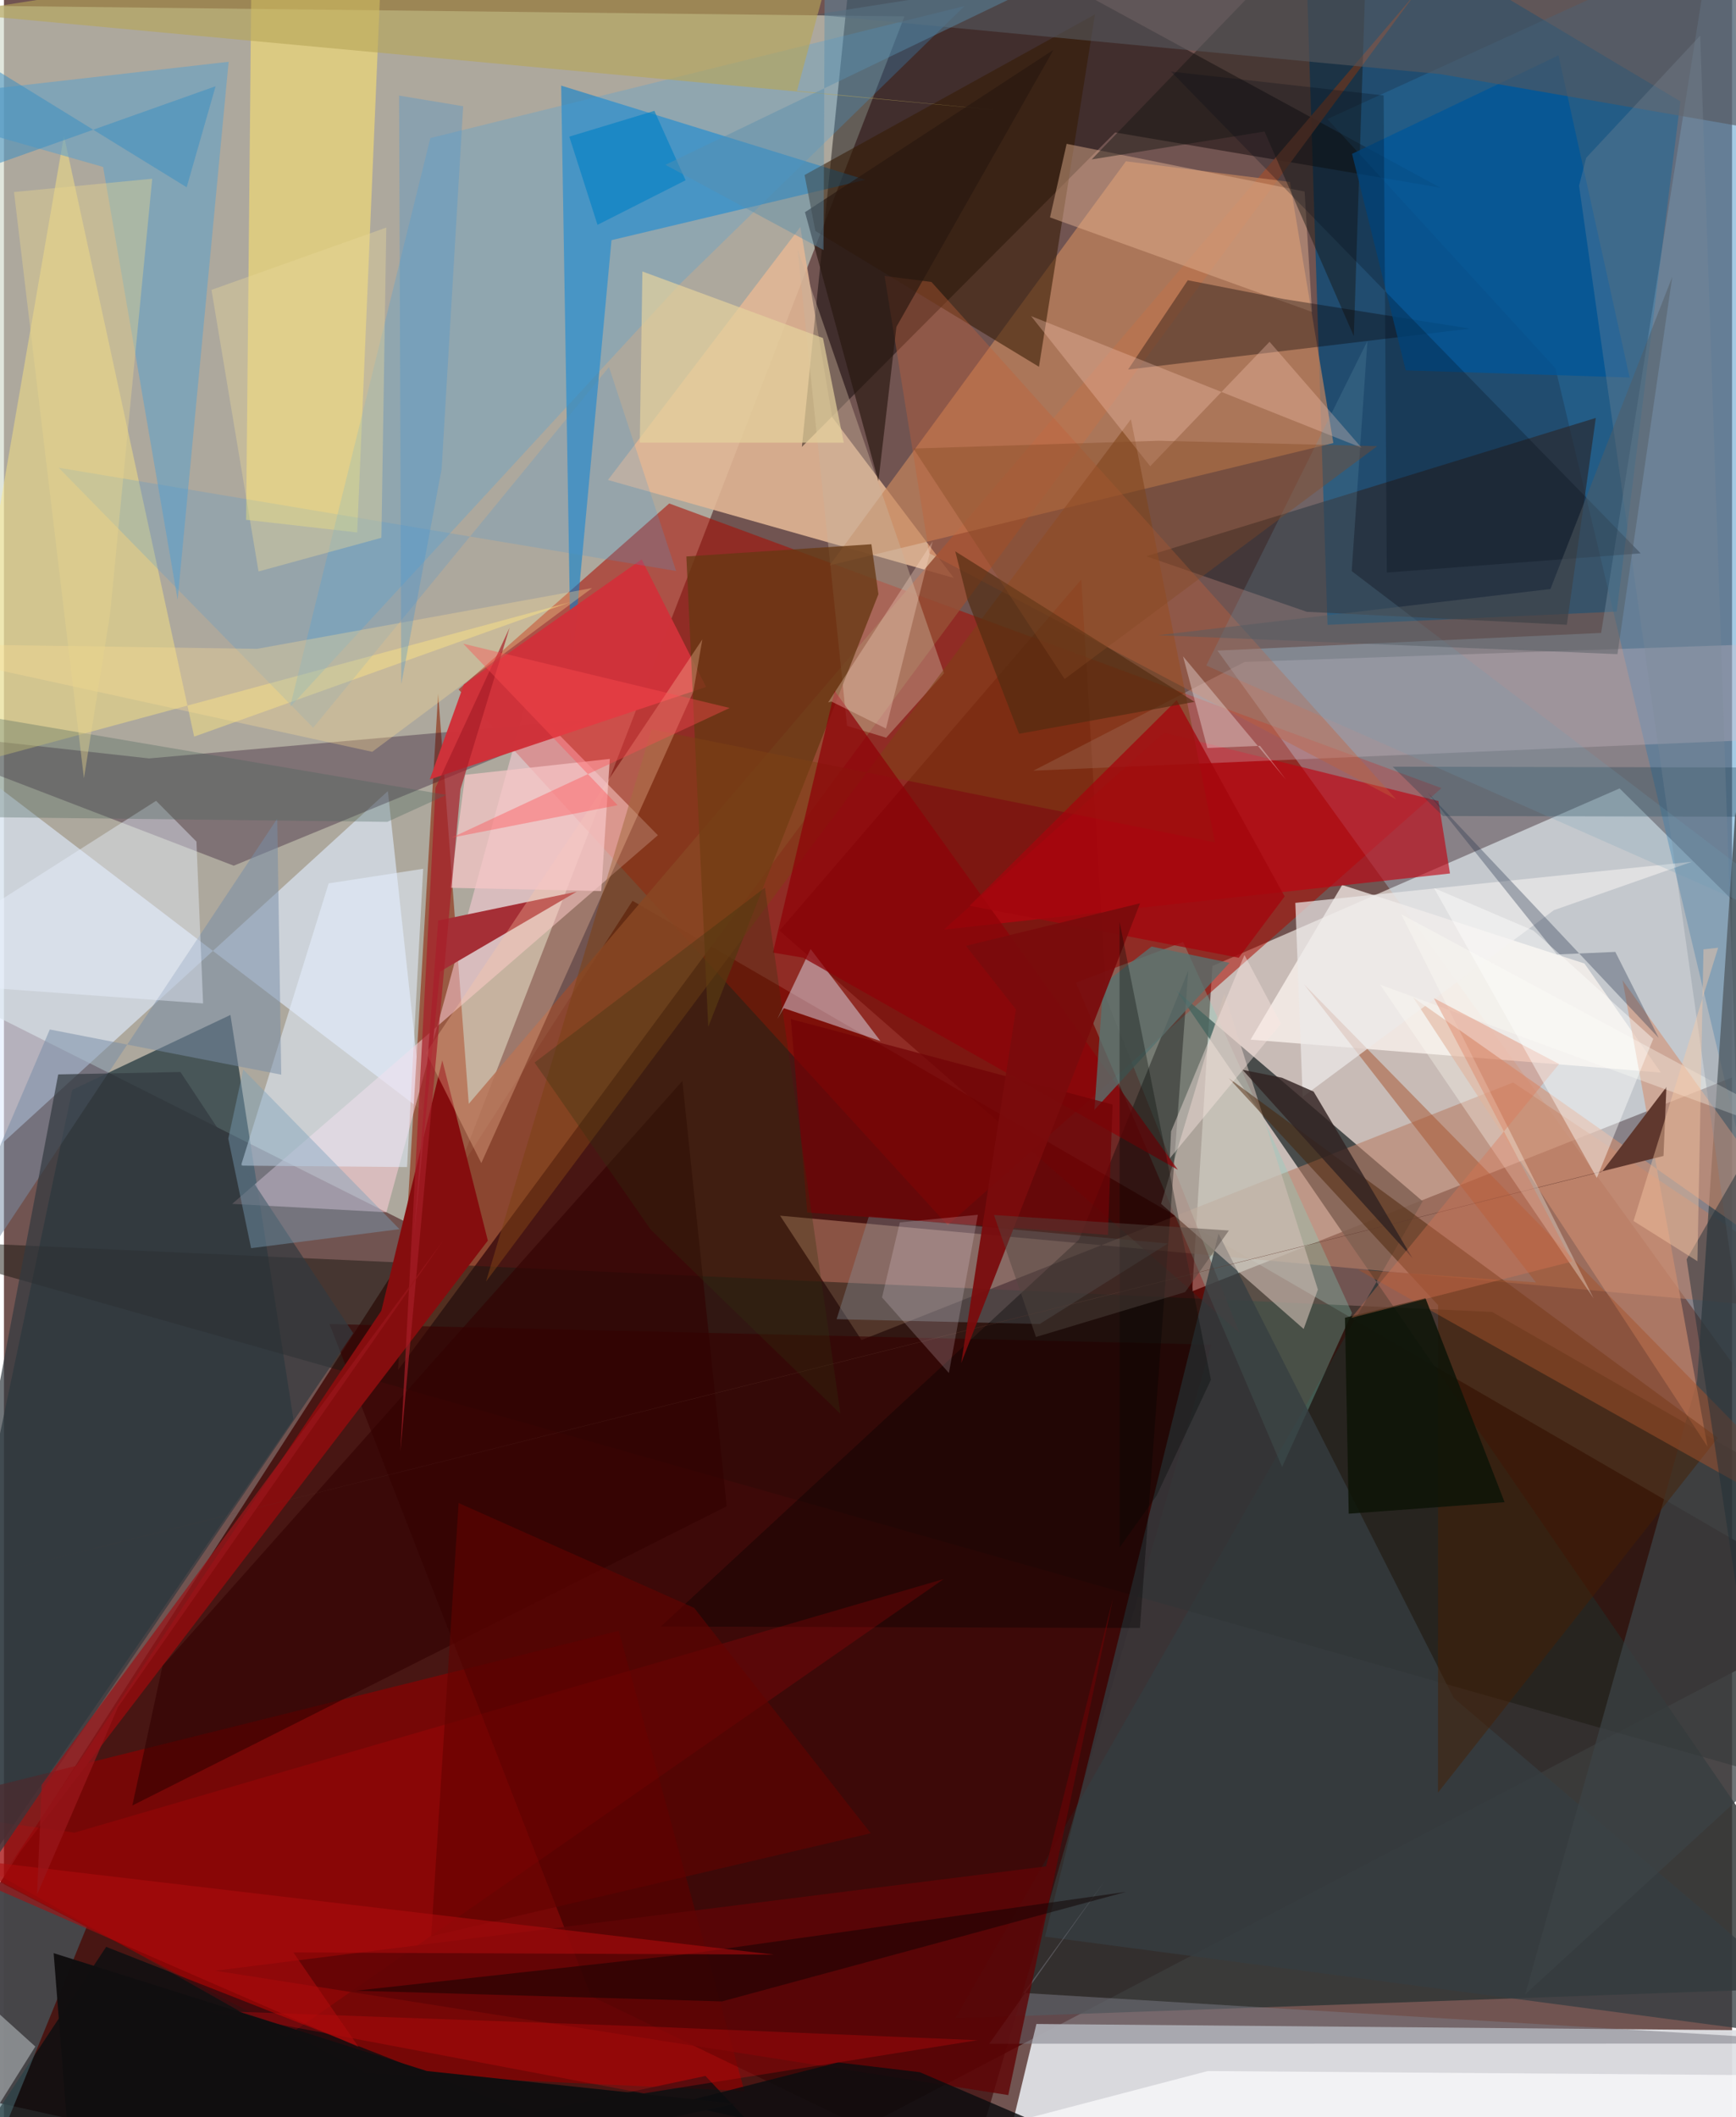 <svg xmlns="http://www.w3.org/2000/svg" width="228" height="278" viewBox="0 0 836 1024"><path fill="#715451" d="M0 0h836v1024H0z"/><path fill="#ced8c9" fill-opacity=".639" d="M-61.927 462.338L207.46 597.587 435.645 7.922-29.51 2.576z"/><path fill="#461210" fill-opacity=".945" d="M304.086 435.696L-62 1003.887 306.781 1086 894.68 778.295z"/><path fill="#faf5f0" fill-opacity=".635" d="M898 496.586L574.844 624.554l9.766-157.324 196.99-85.902z"/><path fill="#dfe1e5" fill-opacity=".941" d="M473.78 1086l25.692-107.071L898 982.457 764.246 1086z"/><path fill="#aa0b00" fill-opacity=".545" d="M219.933 333.464l101.898-89.954L695.41 381.18 456.55 592.578z"/><path fill="#04497a" fill-opacity=".729" d="M628.671-59.578l11.63 361.792 139.91-6.409 30.793-246.773z"/><path fill="#bce7ff" fill-opacity=".31" d="M772.664 306.129l-185.608 8.539L898 745.047 831.055-62z"/><path fill="#e2b795" fill-opacity=".878" d="M400.672 201.732l58.824 77.8-167.285-47.378 93.059-122.37z"/><path fill="#2f3535" fill-opacity=".824" d="M567.231 479.162l119.103 101.85-226.159 395.173L898 960.568z"/><path fill="#162d37" fill-opacity=".667" d="M33.037 527.112L-62 979.306l202.04-292.88-30.478-195.535z"/><path fill="#070200" fill-opacity=".447" d="M694.823 90.774l-157.24-26.703-151.568 152.071L414.185-62z"/><path fill="#e0ecff" fill-opacity=".616" d="M202.484 537.341l-259.485-198.15 53.944 215.815 188.784-172.375z"/><path fill="#964e34" fill-opacity=".863" d="M224.857 533.884L683.015-3.34 190.657 662.613l19.391-327.109z"/><path fill="#8c0000" fill-opacity=".671" d="M358.183 1011.36l-182.838-8.557L-62 878.192l359.436-89.446z"/><path fill="#037fd0" fill-opacity=".561" d="M416.734 86.953L269.57 41.414l4.757 285.95 19.587-211.208z"/><path fill="#c7865d" fill-opacity=".678" d="M643.133 214.29l-243.7 59.169L542.77 78.02l79.334 9.97z"/><path fill="#b77e66" fill-opacity=".588" d="M414.85 648.128l-39.377-60.153L898 635.994 730.108 523.552z"/><path fill="#ffcfdb" fill-opacity=".522" d="M110.388 582.283l205.959-178.311-63.745-64.82-67.589 247.173z"/><path fill="#1b1810" fill-opacity=".498" d="M853.902 711.554L898 871.337-62 599.16l781.905 35.372z"/><path fill="#1f0221" fill-opacity=".322" d="M111.164 418.704l171.824-70.701L70.159 366.82-62 352.171z"/><path fill="#fff8f2" fill-opacity=".71" d="M764.604 466.017l36.951 52.748-198.463-15.93 44.304-74.806z"/><path fill="#ffe46f" fill-opacity=".565" d="M170.887 257.53L184.46-62l-64.464 20.843-2.838 292.568z"/><path fill="#6e0400" fill-opacity=".533" d="M597.696 644.647L375.157 450.106 521.17 280.332l12.158 202.766z"/><path fill="#84d7c4" fill-opacity=".298" d="M618.326 709.527l33.812-74.483-81.676-179.435-51.892 19.659z"/><path fill="#c0000f" fill-opacity=".62" d="M454.657 449.63l244.884-27.166-5.591-35.04L561.2 354.43z"/><path fill="#370000" fill-opacity=".596" d="M584.16 650.344L157.494 640.4l126.522 325.057 182.588 88.137z"/><path fill="#2879b1" fill-opacity=".357" d="M640.273 57.568L892.362-57.713l-36.187 679.777L750.59 178.142z"/><path fill="#ffe87f" fill-opacity=".447" d="M-23.84 371.703l52.868-306.12 62.989 290.702 181.814-65.026z"/><path fill="#363d41" fill-opacity=".769" d="M898 988.8L701.296 821.17 587.581 596.647l-83.96 340.043z"/><path fill="#2a282c" fill-opacity=".647" d="M770.098 202.134l-217.476 66.911 77.687 26.871 125.766 6.271z"/><path fill="#3ca3e5" fill-opacity=".255" d="M326.524 137.886L138.39 341.938l67.889-275.17L464.697 2.927z"/><path fill="#3c4345" fill-opacity=".737" d="M837.582 392.706L898 816.078 735.95 964.58l83.163-296.648z"/><path fill="#d1c0c7" fill-opacity=".306" d="M842.318 358.07l-344.312 14.672 102.22-52.603L898 309.853z"/><path fill="#000e11" fill-opacity=".698" d="M49.455 941.625L416.462 1086l-77.099-81.935L-46.009 1086z"/><path fill="#63a1c7" fill-opacity=".604" d="M84.022 290.057L47.974 80.743-62 49.34l170.689-19.458z"/><path fill="#cf323a" fill-opacity=".988" d="M206.007 376.981l16.48-45.926 86.02-60.502 31.178 61.69z"/><path fill="#e6f1ff" fill-opacity=".541" d="M195.018 564.466l-80.36-.7 42.425-136.506 45.719-7.057z"/><path fill="#cab29a" fill-opacity=".427" d="M407.85 351.052l18.95 5.749 27.99-31.177-70.88-205.177z"/><path fill="#850d0e" d="M212.06 512.84l22.029 87.204L2.172 903.107l180.392-269.15z"/><path fill="#e3f0ff" fill-opacity=".451" d="M374.134 492.85l16.099-33.84 33.778 44.497-46.723-15.892z"/><path fill="#361b05" fill-opacity=".569" d="M392.534 111.707l108.179 65.692L527.799 6.953 387.318 84.65z"/><path fill="#d49072" fill-opacity=".592" d="M898 634.621L681.722 482.416 824.149 699.74l-41.124-225.618z"/><path fill="#a52f36" d="M198.418 597.48l12.492-127.523 66.183-38.704-67.016 13.983z"/><path fill="#663813" fill-opacity=".773" d="M419.647 263.232l-89.512 5.91 10.585 227.507 82.332-209.292z"/><path fill="#83929c" fill-opacity=".365" d="M402.807 638.048l98.267 2.327 61.987-38.926-144.626-13.177z"/><path fill="#cfbeb5" fill-opacity=".616" d="M559.784 582.242l30.552-101.9 45.305 143.364-6.876 19.075z"/><path fill="#e6b492" fill-opacity=".459" d="M632.803 150.857l-126.749-45.702 8.045-35.585 115.117 23.07z"/><path fill="#b7a658" fill-opacity=".616" d="M-24.557 6.325L412.343-62l-28.69 105.918 98.68 9.517z"/><path fill-opacity=".349" d="M549.566 787.364l23.393-318.032-52.933 130.255-202.258 187.1z"/><path fill="#7d4115" fill-opacity=".545" d="M313.292 352.741l-80.084 267.093L545.19 202.773l40.68 204.661z"/><path fill="#161713" fill-opacity=".455" d="M526.213 77.11l83.62-13.514 43.2 98.988L660.37-62z"/><path fill="#482000" fill-opacity=".463" d="M592.478 521.43l101.326 109.81-.059 235.781 135.377-171.59z"/><path fill="#0b0508" fill-opacity=".357" d="M572.703 135.544l-28.882 43.204 165.437-19.798-89.723-14.24z"/><path fill="#005699" fill-opacity=".761" d="M652.16 74.402l25.987 104.727 108.312 3.458-34.41-155.814z"/><path fill="#ffc8a6" fill-opacity=".31" d="M230.93 562.55l102.55-227.956 4.386-25.34-133.644 199.97z"/><path fill="#56585d" fill-opacity=".608" d="M834.029-62l33.157 127.78-172.408-29.95L392.529 7.053z"/><path fill="#7a7b83" fill-opacity=".51" d="M493.226 963.922L898 988.412l-421.357.067 56.138-79.12z"/><path fill="#e20508" fill-opacity=".18" d="M136.188 985.305l318.45-221.586L34.153 886.372-62 873.242z"/><path fill="#a6532b" fill-opacity=".49" d="M898 750.552L655.09 614.12l86.04 6.15-112.213-144.212z"/><path fill="#5f0405" fill-opacity=".8" d="M485.867 1013.319l-383.662-60.147 401.958-50.479 32.376-129.681z"/><path fill="#45646b" fill-opacity=".6" d="M-62 879.311l53.014-10.44 2.012 178.368L40.01 932.02z"/><path fill="#fefdff" fill-opacity=".682" d="M260.251 1086l322.104-84.306L898 1004.058v62.068z"/><path fill="#e5d29d" fill-opacity=".694" d="M396.212 163.497l10.067 50.598-98.683.008 1.258-82.802z"/><path fill="#788ea7" fill-opacity=".518" d="M134.148 519.787l-111.97-21.87-76.306 178.622 186.33-280.605z"/><path fill="#eaf1ff" fill-opacity=".42" d="M73.599 387.336L-62 473.82l158.333 11.512-3.215-78.285z"/><path fill="#c26139" fill-opacity=".376" d="M447.585 267.554l225.99 119.118L448.709 136.39l-22.688-2.92z"/><path fill="#f7c5b1" fill-opacity=".333" d="M496.895 152.885l57.633 72.62 57.735-60.194 44.52 51.261z"/><path fill="#0d1408" fill-opacity=".855" d="M687.685 627.864l-38.946 9.493 1.82 94.775 75.4-5.576z"/><path fill="#8e0207" fill-opacity=".718" d="M401.888 334.13l-29.883 126.62 14.57 2.438 181.313 102.585z"/><path fill="#429adb" fill-opacity=".212" d="M292.703 177.5l32.464 98.682L26.472 226.22l123.133 125.785z"/><path fill="#320000" fill-opacity=".596" d="M328.207 522.794L76.705 805.732l-14.597 67.53 287.531-144.74z"/><path fill="#577370" fill-opacity=".769" d="M527.536 536.852l4.243-60.884 23.405-18.16 37.692 7.877z"/><path fill="#eceae9" fill-opacity=".702" d="M624.727 436.685l191.867-19.898-66.82 23.453-121.49 90.33z"/><path fill="#710306" fill-opacity=".725" d="M536.312 534.219l-2.21 63.054-145.483-10.823-7.948-93.55z"/><path fill="#f7c7c7" fill-opacity=".725" d="M293.105 367.06l-69.95 7.687-7.218 54.66 73.03 1.564z"/><path fill="#0c0d0f" fill-opacity=".816" d="M443.06 1002.248l-39.56-4.721-78.092 19.96L638.589 1086z"/><path fill="#ffdd93" fill-opacity=".322" d="M122.455 313.82l162.07-29.401-106.374 79.202L-62 311.117z"/><path fill="#a3060d" fill-opacity=".765" d="M567.356 338.652l52.203 94.914-22.201 29.663-130.216-25.158z"/><path fill="#620201" fill-opacity=".592" d="M419.33 886.68l-212.645 49.796 13.259-209.523 113.946 50.725z"/><path fill="#333a40" fill-opacity=".698" d="M-62 984.104l230.969-339.292-83.603-126.328-59.116 1.175z"/><path fill="#21304a" fill-opacity=".333" d="M800.531 502.017L688.633 383.198l62.655 78.438 28.248-1.233z"/><path fill="#193d4e" fill-opacity=".306" d="M891.81 371.313l-14.744 23.796-180.951-.43-24.307-23.863z"/><path fill="#60382e" d="M773.102 566.68l31.154-40.927-1.41 33.34-853.043 213.332z"/><path fill="#110302" fill-opacity=".506" d="M330.125 945.158l212.67-30.124-195.457 52.983-177.077-5.182z"/><path fill="#fffef5" fill-opacity=".322" d="M898 561.442L675.97 442.21l93.033 185.716-103.256-151.663z"/><path fill="#d00c0d" fill-opacity=".318" d="M312.594 980.21l-214.796-7.74 211.734 40.026 161.436-25.725z"/><path fill="#f6f0f2" fill-opacity=".353" d="M582.165 361.79l25.477-1.056 12.477 16.25-49.703-59.525z"/><path fill="#312322" fill-opacity=".816" d="M599.206 517.432l82.202 91.092-47.831-80.559-15.311-6.713z"/><path fill="#7c8998" fill-opacity=".306" d="M761.993 89.832l80.574 569.97-21.958-642.594-55.18 59.128z"/><path fill="#512b10" fill-opacity=".651" d="M466.118 290.101l-5.894-23.424 115.767 72.79-84.92 15.437z"/><path fill="#ae0b0e" fill-opacity=".569" d="M171.56 990.04l-31.542-45.705 232.458 1.049-416.203-49.116z"/><path fill="#000916" fill-opacity=".251" d="M667.462 46.166L564.6 34.618l227.188 233.011-122.813 9.304z"/><path fill="#281810" fill-opacity=".659" d="M507.718 24.116l-120.2 78.51 35.51 130.135 8.715-74.675z"/><path fill="#fddcc9" fill-opacity=".314" d="M426.688 352.37l22.608-90.507-50.591 77.874 1.606-.43z"/><path fill="#dd7554" fill-opacity=".353" d="M691.768 482.796l60.566 31.82L651.844 637.4l106.858-27.267z"/><path fill="#a71d28" fill-opacity=".69" d="M191.777 702.03l17.021-321.084 35.812-77.321-23.758 78.113z"/><path fill="#7ba1b9" fill-opacity=".42" d="M115.767 517.294l75.585 77.21-71.793 9.192-11.04-52.992z"/><path fill="#6c9fb6" fill-opacity=".204" d="M652.003 276.232l7.59-111.282-77.944 156.922 311.036 137.456z"/><path fill="#fffffe" fill-opacity=".435" d="M797.892 502.431l-27.315 67.286-78.74-140.178 48.099 20.564z"/><path fill="#7a0b0c" fill-opacity=".933" d="M465.348 457.474l84.256-20.581-86.506 222.363 26.463-171.064z"/><path fill="#4a645b" fill-opacity=".329" d="M-62 394.588l247.448 2.918 28.594-13.029-261.84-44.562z"/><path fill="#0081c5" fill-opacity=".616" d="M314.66 53.616l15.096 33.565-42.615 21.56-13.635-42.65z"/><path fill="#ff4d51" fill-opacity=".388" d="M216.51 405.167l80.356-15.72-74.686-78.112 128.9 31.086z"/><path fill="#834a25" fill-opacity=".376" d="M664.357 215.777L513.122 328.422 439.976 216.94l118.65-3.761z"/><path fill="#000805" fill-opacity=".318" d="M557.659 723.331l26.242-55.988-44.195-221.464.047 302.549z"/><path fill="#e9d58c" fill-opacity=".4" d="M38.695 376.411L4.86 92.871l66.86-6.42L51.355 296.78z"/><path fill="#213038" fill-opacity=".494" d="M814.011 609.126L858.066 900.2l-11.071-224.732L898 464.214z"/><path fill="#fbe7e3" fill-opacity=".416" d="M617.807 495.158l-53.813 65.093.61-13.004 35.519-85.36z"/><path fill="#f8caa6" fill-opacity=".427" d="M822.175 459.185l7.1-.81-40.93 132.184L819.253 610z"/><path fill="#ffeffe" fill-opacity=".184" d="M424.79 627.523l8.593-36.276 37.777-3.703-14.025 76.527z"/><path fill="#f1f8fa" fill-opacity=".38" d="M15.176 989.837L-45.062 1086l38.47-156.377L-62 920.144z"/><path fill="#588eaf" fill-opacity=".443" d="M397.258-62h217.168L319.978 79.715l76.534 41.22z"/><path fill="#2f340f" fill-opacity=".302" d="M404.668 683.812l-91.744-89.04-56.225-80.857L368.12 429.34z"/><path fill="#3d8fc1" fill-opacity=".533" d="M102.388 41.705L88.39 90.577-60.612-1.168-62 100.128z"/><path fill="#e9d698" fill-opacity=".396" d="M184.96 110.065l-84.558 30.14 22.75 136.194 59.439-16.29z"/><path fill="#110f10" fill-opacity=".984" d="M204.574 1001.68l149.438 15.813L35.15 1086 24.038 944.665z"/><path fill="#535b62" fill-opacity=".471" d="M780.566 316.387l-222.206-9.152 189.776-22.347L807.08 133.88z"/><path fill="#51473f" fill-opacity=".459" d="M478.95 587.657l113.639 7.494-21.171 29.785-72.156 21.716z"/><path fill="#4793d1" fill-opacity=".322" d="M191.152 46.226l1.051 284.73 19.532-104.199L222.156 51.38z"/><path fill="#99161a" fill-opacity=".741" d="M16.023 916.296l2.2-52.988L212.49 600 55.068 825.829z"/></svg>
